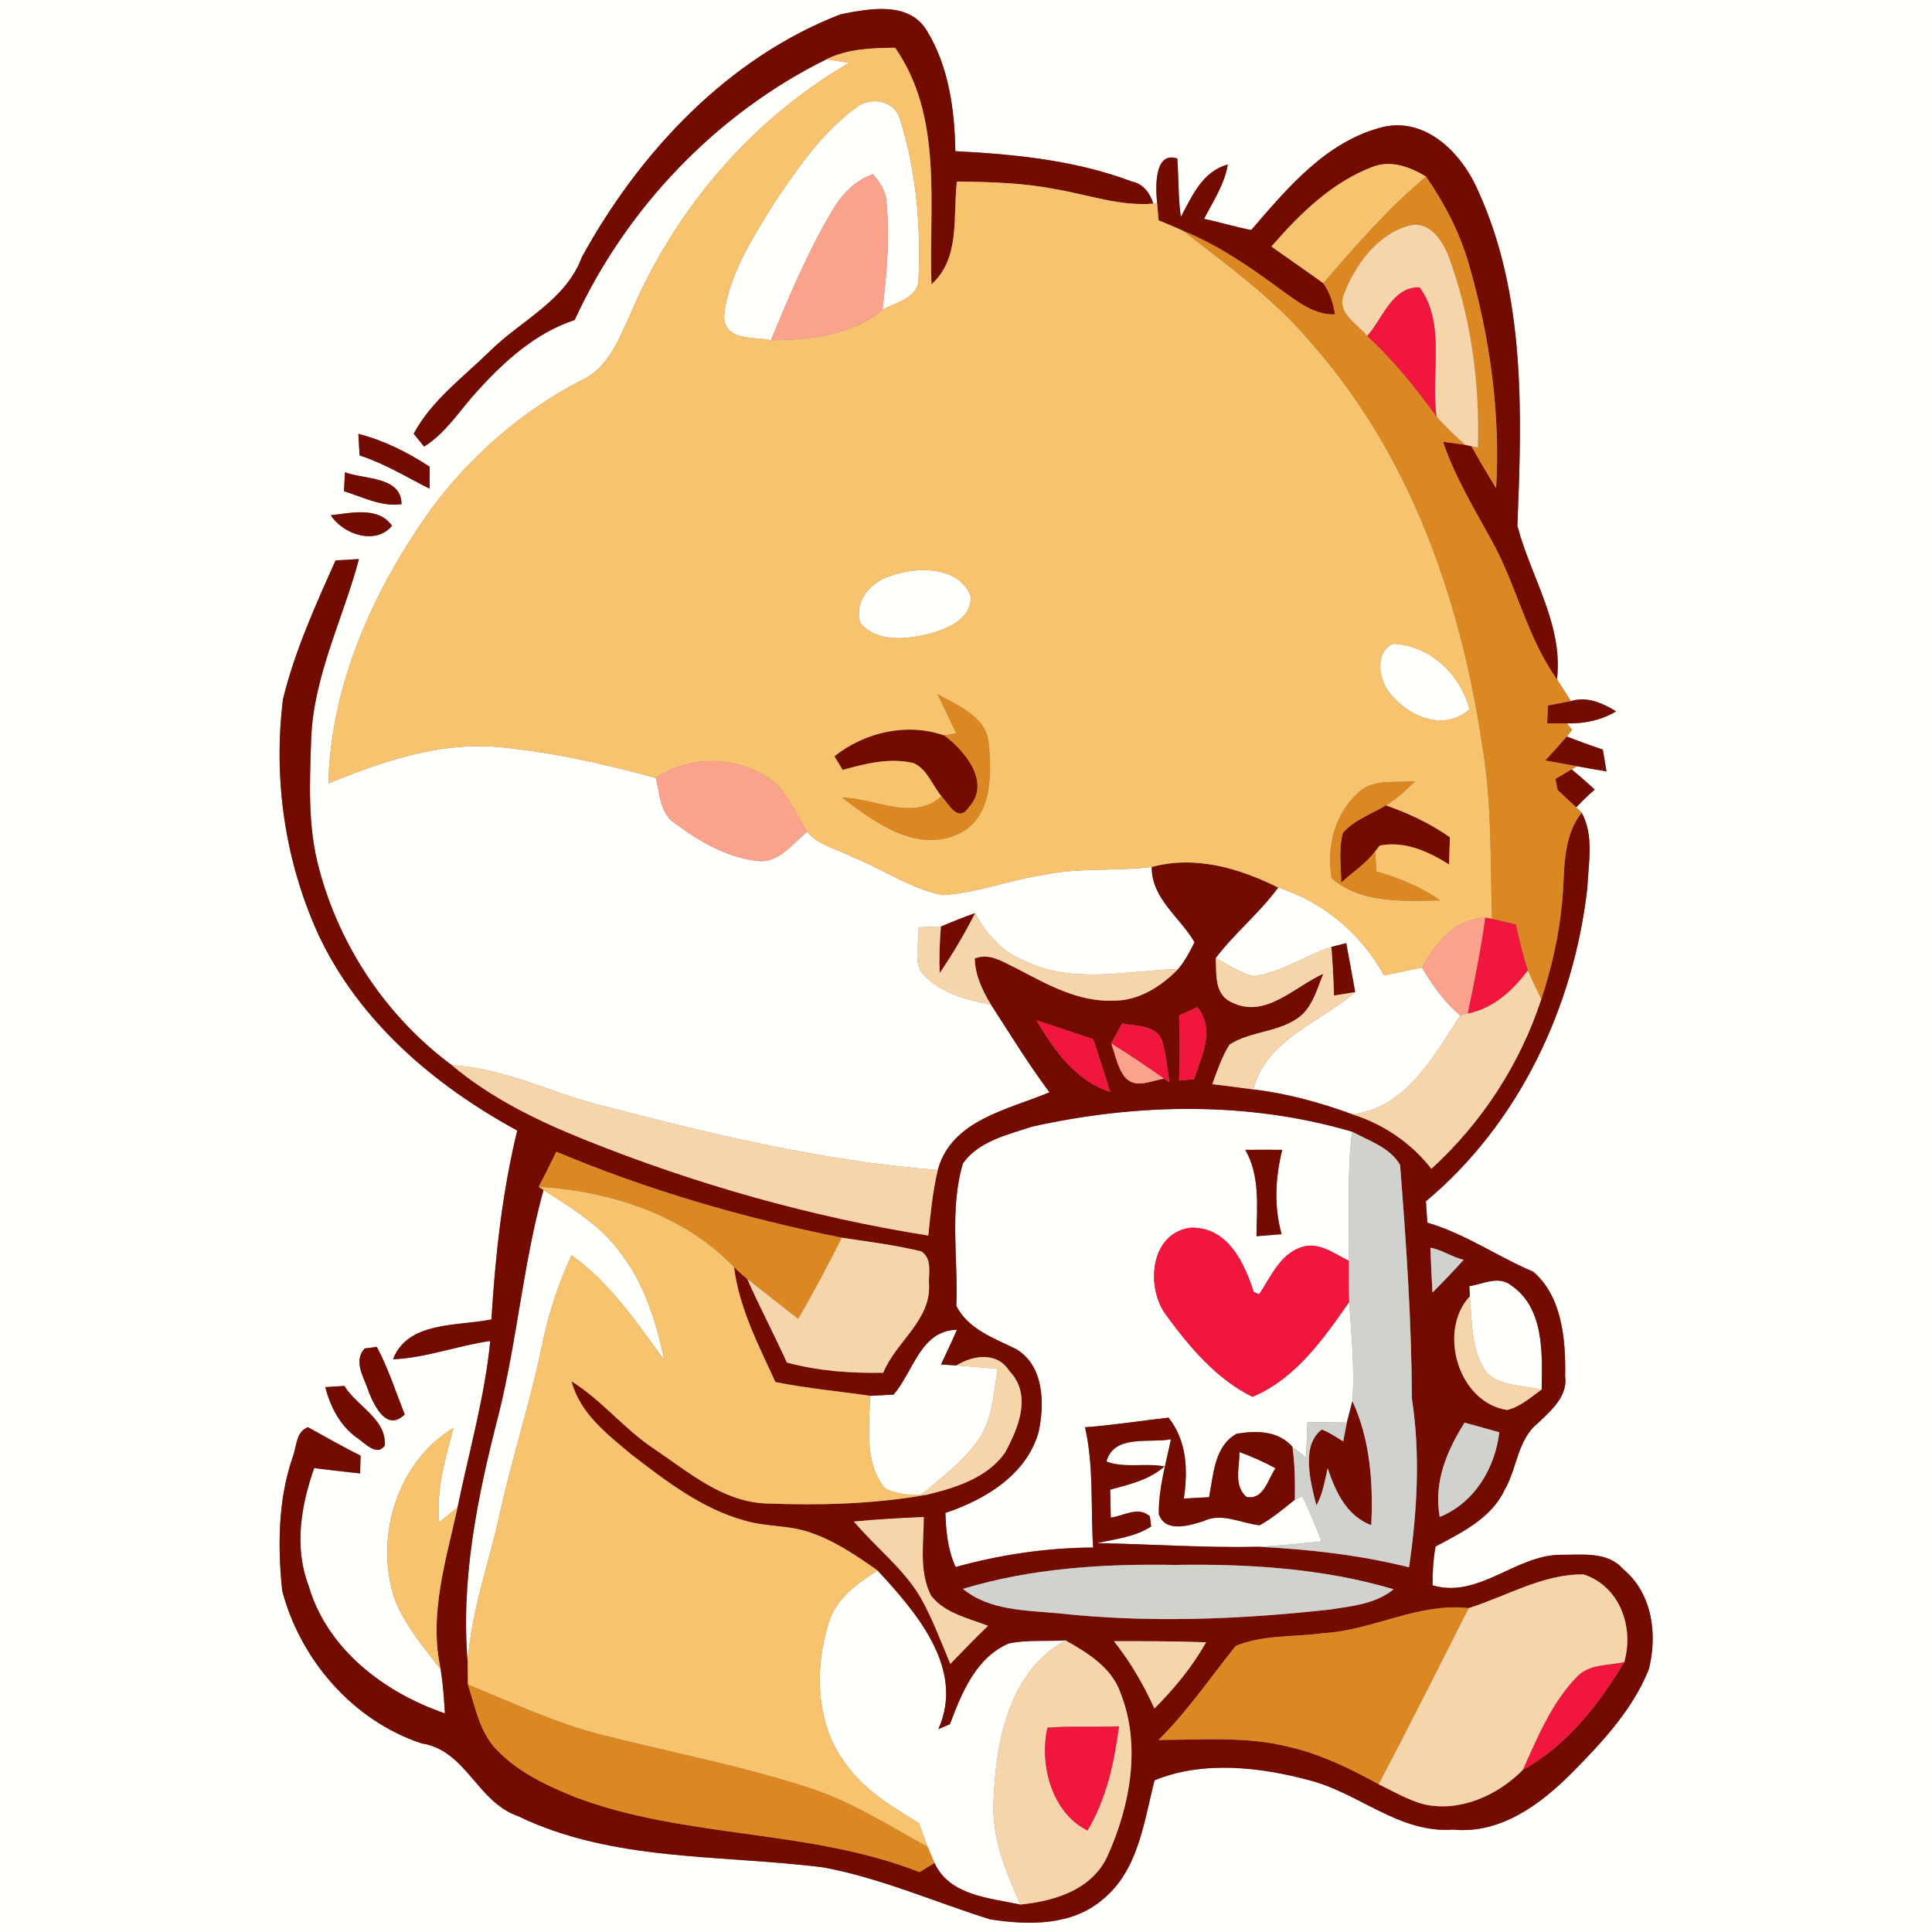 <?xml version="1.0" encoding="UTF-8" ?>
<!DOCTYPE svg PUBLIC "-//W3C//DTD SVG 1.1//EN" "http://www.w3.org/Graphics/SVG/1.1/DTD/svg11.dtd">
<svg width="250pt" height="250pt" viewBox="0 0 250 250" version="1.1" xmlns="http://www.w3.org/2000/svg">
<rect x="0" y="0" width="250" height="250" fill="#808080" stroke="none"/>
<g id="#fffffcff">
<path fill="#fffffc" opacity="1.00" d=" M 0.00 0.00 L 250.00 0.00 L 250.00 250.00 L 0.00 250.00 L 0.00 0.00 M 108.77 1.85 C 94.13 7.51 82.73 19.72 75.29 33.27 C 73.21 38.90 67.44 41.44 63.41 45.42 C 59.96 48.80 55.86 51.79 53.53 56.12 C 53.87 56.54 54.54 57.37 54.88 57.79 C 57.71 56.03 59.48 53.10 61.69 50.69 C 65.22 46.79 69.27 43.08 74.36 41.41 C 81.01 26.95 92.65 14.74 106.94 7.67 C 107.67 7.78 109.15 8.01 109.88 8.13 C 97.22 15.47 87.28 27.16 81.59 40.61 C 80.09 43.82 78.75 47.59 75.28 49.18 C 67.61 53.11 60.95 58.91 55.82 65.82 C 48.39 76.18 42.80 88.47 42.49 101.38 C 49.31 98.60 56.55 96.10 64.03 96.63 C 71.10 97.24 78.03 98.81 84.86 100.67 C 85.41 102.73 85.37 105.31 87.40 106.58 C 90.51 108.91 94.10 110.98 98.03 111.41 C 100.79 111.74 102.53 109.15 104.46 107.64 C 105.84 109.40 108.32 109.84 110.24 110.88 C 114.20 112.41 117.78 115.02 121.99 115.83 C 126.40 115.56 130.56 113.89 134.91 113.23 C 139.56 112.24 144.34 112.76 149.03 112.19 C 149.01 116.30 152.69 118.68 154.57 121.92 C 153.98 123.14 153.33 124.35 152.46 125.39 C 145.88 125.59 138.88 127.38 132.66 124.37 C 129.76 123.23 127.60 120.87 126.18 118.16 C 124.68 118.67 123.22 119.29 121.75 119.89 C 121.03 119.91 119.59 119.96 118.87 119.99 C 118.95 121.87 118.26 123.95 119.13 125.70 C 121.35 128.45 124.93 129.35 128.24 130.01 C 130.71 133.82 133.08 137.70 135.80 141.34 C 130.45 143.60 123.10 144.91 121.35 151.40 C 106.25 150.24 91.54 146.63 76.94 142.81 C 70.79 141.14 64.91 138.18 58.46 137.83 C 50.10 131.64 43.98 122.54 41.31 112.48 C 39.78 106.97 40.08 101.16 40.27 95.51 C 40.60 87.40 44.40 80.06 46.45 72.34 C 45.69 72.39 44.18 72.47 43.42 72.52 C 40.81 78.35 38.15 84.23 36.62 90.46 C 35.33 100.78 36.87 111.46 41.20 120.93 C 46.44 132.15 56.23 140.47 66.93 146.29 C 64.98 154.31 64.09 162.51 63.59 170.73 C 59.26 171.63 52.76 170.92 50.86 175.89 C 55.15 175.71 59.21 174.12 63.44 173.52 C 62.72 180.84 60.68 187.87 59.21 195.05 C 58.42 195.69 57.62 196.33 56.83 196.97 C 56.42 192.79 57.62 188.74 58.70 184.75 C 51.32 189.23 48.43 198.91 51.06 206.93 C 52.40 210.34 54.83 213.16 57.03 216.04 C 57.32 217.92 57.46 219.81 57.57 221.71 C 49.74 219.03 42.32 213.41 39.93 205.18 C 38.03 200.18 38.95 194.87 40.65 189.97 C 42.63 190.22 44.61 190.45 46.60 190.66 C 46.62 190.08 46.65 188.94 46.66 188.36 C 44.35 187.21 42.11 185.92 39.85 184.68 C 38.22 185.30 38.41 187.28 37.84 188.64 C 35.97 194.15 35.93 200.08 36.51 205.81 C 38.85 214.78 45.67 222.65 54.56 225.60 C 60.28 226.45 61.74 233.17 66.98 234.98 C 79.31 240.96 93.35 239.95 106.60 241.65 C 114.02 243.04 120.95 246.12 128.11 248.36 C 133.04 249.13 138.71 249.24 142.71 245.77 C 147.31 242.02 148.02 235.75 149.40 230.37 C 155.64 227.81 163.01 228.63 169.48 230.38 C 175.83 232.01 181.10 237.26 187.99 236.75 C 194.12 237.36 199.32 233.52 203.40 229.41 C 207.31 225.46 211.24 221.26 213.35 216.03 C 214.51 211.49 213.82 206.14 210.00 203.01 C 207.99 200.71 204.68 201.22 201.96 201.19 C 196.14 201.20 191.34 206.90 185.37 205.14 C 185.36 203.46 185.46 201.78 185.76 200.12 C 189.17 198.29 193.00 196.46 194.72 192.75 C 196.33 189.96 196.37 186.22 199.05 184.12 C 200.73 182.50 202.89 180.68 202.53 178.07 C 202.61 173.41 202.16 167.79 198.42 164.57 C 193.77 162.60 189.58 159.63 184.70 158.21 C 184.64 157.28 184.58 156.36 184.51 155.45 C 196.54 145.40 203.66 130.33 205.40 114.90 C 205.54 111.65 206.30 108.18 204.67 105.16 C 204.50 104.99 204.14 104.65 203.96 104.47 C 204.73 103.67 205.52 102.90 206.36 102.17 C 205.38 101.27 204.39 100.40 203.37 99.55 L 204.06 99.15 C 205.33 99.38 206.60 99.61 207.88 99.82 C 207.72 98.87 207.56 97.93 207.40 96.99 C 205.83 96.47 204.27 95.90 202.74 95.30 L 203.42 94.46 L 202.78 93.61 C 205.00 93.65 207.19 93.21 209.12 92.05 C 207.36 90.97 205.36 90.07 203.28 90.72 C 202.67 89.78 202.07 88.84 201.47 87.90 C 202.32 80.85 198.05 74.59 196.35 68.04 C 196.93 53.57 197.45 38.35 191.34 24.85 C 189.33 20.04 184.64 15.09 178.93 16.44 C 171.62 18.27 166.61 24.31 161.91 29.76 C 159.85 29.39 157.85 28.74 155.81 28.32 C 156.97 26.05 158.45 23.87 158.88 21.29 C 155.58 22.18 154.27 25.36 152.80 28.07 C 152.44 25.57 152.53 23.03 152.34 20.51 C 149.29 19.52 149.53 24.41 149.74 26.34 L 149.24 26.35 C 148.81 24.98 147.94 23.79 146.47 23.49 C 139.17 20.74 131.35 19.96 123.62 19.56 C 123.53 14.23 122.78 8.62 119.95 4.00 C 117.66 0.11 112.47 1.11 108.77 1.85 M 46.37 56.14 C 46.42 57.07 46.47 58.00 46.53 58.93 C 49.73 59.97 52.61 61.73 55.59 63.24 C 55.59 62.53 55.59 61.11 55.60 60.39 C 52.75 58.53 49.68 56.99 46.37 56.14 M 44.64 61.11 C 44.61 61.72 44.55 62.94 44.51 63.56 C 46.94 64.31 49.35 65.60 51.96 65.24 C 51.92 61.61 47.18 62.07 44.64 61.11 M 42.80 66.67 C 44.38 69.14 48.60 70.60 50.73 68.04 C 48.92 65.48 45.43 66.40 42.80 66.67 M 47.19 174.49 C 45.61 176.19 47.21 178.38 47.74 180.18 C 48.52 182.07 50.07 185.26 52.37 183.03 C 51.21 180.10 50.24 177.06 48.76 174.28 C 48.37 174.33 47.58 174.44 47.19 174.49 M 42.09 179.49 C 42.73 181.98 43.94 184.36 46.03 185.94 C 47.06 186.55 48.70 188.58 49.79 187.06 C 50.05 183.65 46.18 181.97 44.56 179.34 C 43.94 179.38 42.70 179.45 42.09 179.49 Z" />
<path fill="#fffffc" opacity="1.00" d=" M 110.87 13.87 C 112.72 12.43 115.87 13.05 116.47 15.51 C 118.55 22.06 119.16 29.11 118.86 35.96 C 118.94 38.56 116.00 39.08 114.20 40.06 C 114.73 35.46 115.17 30.80 114.71 26.18 C 114.67 24.76 113.84 23.58 112.97 22.54 C 110.52 23.36 108.77 25.34 107.53 27.52 C 104.45 32.77 102.08 38.40 99.76 44.02 C 97.52 43.54 93.84 44.18 93.68 40.96 C 94.27 35.51 97.42 30.79 100.22 26.22 C 103.26 21.72 106.41 17.07 110.87 13.87 Z" />
<path fill="#fffffc" opacity="1.00" d=" M 115.37 74.48 C 118.74 73.30 124.08 73.25 125.62 77.16 C 125.70 80.20 122.44 81.44 120.00 82.07 C 117.15 82.74 113.42 83.12 111.32 80.61 C 110.47 77.69 112.72 75.25 115.37 74.48 Z" />
<path fill="#fffffc" opacity="1.00" d=" M 180.28 83.31 C 185.04 83.50 188.99 87.28 190.15 91.79 C 186.73 94.81 181.96 92.61 179.61 89.38 C 178.40 87.61 177.92 84.38 180.28 83.31 Z" />
<path fill="#fffffc" opacity="1.00" d=" M 165.40 114.85 C 171.28 116.74 176.11 120.83 179.10 126.22 C 180.73 125.88 182.36 125.55 184.00 125.20 C 185.36 127.48 186.89 129.68 188.95 131.40 C 185.49 136.67 181.98 143.36 174.99 144.19 C 170.84 142.67 166.57 141.49 162.18 140.97 C 163.85 134.48 170.78 132.36 175.36 128.38 C 174.98 126.26 174.60 124.15 174.20 122.04 C 173.72 122.16 172.76 122.40 172.28 122.53 C 168.86 123.66 165.78 125.85 162.17 126.32 C 160.42 125.84 158.89 124.82 157.32 123.96 C 159.78 120.72 162.99 118.14 165.40 114.85 Z" />
<path fill="#fffffc" opacity="1.00" d=" M 133.59 145.78 C 147.14 142.76 161.57 142.49 174.96 146.44 C 174.27 151.99 174.62 157.58 174.55 163.15 C 172.65 162.23 170.65 160.62 168.41 161.38 C 165.63 162.28 164.43 165.24 162.93 167.48 C 162.76 167.40 162.41 167.25 162.23 167.17 C 161.00 163.32 158.83 158.74 154.07 158.86 C 148.79 159.55 148.21 166.60 150.90 170.18 C 153.91 174.30 157.41 178.46 162.07 180.75 C 167.63 178.43 171.26 173.25 174.59 168.47 C 174.86 172.74 175.32 177.02 175.00 181.30 C 174.82 182.00 174.46 183.39 174.28 184.08 C 172.58 184.04 170.88 184.02 169.18 184.04 C 169.12 185.56 169.07 187.09 169.01 188.62 C 168.42 188.15 167.83 187.67 167.24 187.21 C 165.39 185.11 162.56 185.10 160.01 185.53 C 157.10 187.16 157.03 190.85 156.45 193.74 C 155.36 193.79 154.27 193.85 153.19 193.92 C 153.72 190.23 153.61 186.50 151.21 183.44 C 147.60 183.85 144.02 184.42 140.40 184.69 C 141.57 189.81 141.11 195.06 141.45 200.25 C 135.43 200.28 129.45 201.17 123.66 202.77 C 122.64 200.57 122.41 198.17 122.34 195.77 C 127.52 194.04 132.93 190.79 134.43 185.17 C 135.17 181.52 135.08 176.79 131.55 174.60 C 128.66 173.17 125.34 172.05 123.75 169.00 C 124.00 162.88 122.84 156.50 124.60 150.56 C 126.57 147.69 130.43 146.81 133.59 145.78 M 161.14 148.79 C 163.10 152.22 162.63 156.19 162.59 159.97 C 163.40 159.90 165.03 159.77 165.84 159.70 C 164.83 156.11 165.03 152.38 165.92 148.79 C 164.32 148.78 162.73 148.77 161.14 148.79 Z" />
<path fill="#fffffc" opacity="1.00" d=" M 64.46 183.27 C 66.91 173.60 67.67 163.58 70.33 153.98 C 73.85 156.26 77.57 158.47 80.11 161.89 C 83.34 165.94 84.90 170.99 85.95 175.98 C 82.36 171.12 78.96 165.96 73.95 162.42 C 72.20 166.18 70.93 170.15 70.11 174.21 C 68.61 181.47 66.29 188.53 64.69 195.77 C 63.29 202.22 60.95 208.50 60.52 215.13 C 59.60 204.34 61.79 193.66 64.46 183.27 Z" />
<path fill="#fffffc" opacity="1.00" d=" M 190.13 166.43 C 191.93 166.15 193.94 165.01 195.59 166.36 C 199.85 169.29 199.57 175.22 199.49 179.81 C 197.12 179.27 194.27 179.42 192.40 177.65 C 190.32 174.83 190.51 171.08 190.19 167.75 C 190.17 167.42 190.14 166.76 190.13 166.43 Z" />
<path fill="#fffffc" opacity="1.00" d=" M 115.63 180.46 C 118.20 177.51 119.09 172.16 123.83 172.07 C 123.18 173.58 122.47 175.07 121.77 176.56 C 122.27 176.60 123.25 176.66 123.75 176.69 C 125.53 176.82 127.31 176.98 129.09 177.13 C 128.58 180.32 128.44 183.79 126.47 186.50 C 124.47 189.23 121.74 191.28 119.17 193.43 C 117.59 193.47 115.94 193.32 114.52 192.59 C 111.78 189.24 112.52 184.63 112.58 180.62 C 113.34 180.58 114.87 180.50 115.63 180.46 Z" />
<path fill="#fffffc" opacity="1.00" d=" M 143.17 189.12 C 144.16 185.55 148.74 186.78 151.52 186.24 C 150.86 189.44 149.90 192.63 149.95 195.93 C 150.79 198.37 153.87 197.42 155.68 196.85 C 158.11 195.66 160.55 197.12 163.00 197.37 C 164.65 196.46 166.09 195.23 167.55 194.06 C 167.79 193.94 168.28 193.72 168.52 193.61 C 169.40 195.53 170.28 197.46 171.00 199.45 C 168.30 199.73 165.61 200.01 162.90 200.15 C 155.91 200.31 148.93 199.80 141.95 199.68 C 144.32 199.14 146.87 198.90 148.96 197.52 C 148.92 197.19 148.83 196.54 148.79 196.21 C 147.27 194.85 145.41 196.17 143.73 196.38 C 143.72 195.48 143.68 193.66 143.66 192.76 C 146.12 192.09 148.72 191.50 150.68 189.76 C 148.20 189.27 145.54 190.02 143.17 189.12 Z" />
<path fill="#fffffc" opacity="1.00" d=" M 160.38 187.90 C 161.99 188.46 163.54 189.18 165.05 189.99 C 164.06 191.39 163.54 194.14 161.30 193.70 C 159.59 192.26 160.42 189.80 160.38 187.90 Z" />
<path fill="#fffffc" opacity="1.00" d=" M 107.20 210.10 C 108.11 206.90 110.90 204.91 113.57 203.23 C 118.55 208.62 124.93 215.94 121.42 223.75 C 121.80 223.59 122.55 223.27 122.92 223.11 C 124.44 219.07 126.27 214.52 130.51 212.67 C 132.92 212.16 135.41 212.42 137.86 212.26 C 130.53 216.33 128.87 225.33 128.57 232.99 C 128.29 237.74 130.16 242.20 132.03 246.45 C 128.06 245.59 122.88 245.31 120.93 241.07 C 120.71 240.55 120.25 239.50 120.03 238.98 C 119.65 237.96 119.28 236.95 118.93 235.93 C 115.53 233.83 111.96 231.73 109.58 228.42 C 105.58 223.29 105.34 216.11 107.20 210.10 Z" />
</g>
<g id="#730b01ff">
<path fill="#730b01" opacity="1.00" d=" M 108.77 1.85 C 112.47 1.11 117.66 0.11 119.95 4.00 C 122.78 8.62 123.53 14.23 123.62 19.56 C 131.35 19.96 139.17 20.74 146.47 23.49 C 147.94 23.79 148.81 24.98 149.24 26.35 C 144.87 26.72 140.71 25.16 136.46 24.46 C 132.30 23.65 128.05 23.54 123.82 23.49 C 123.29 28.00 124.30 33.43 120.53 36.79 C 120.16 26.52 122.09 15.18 115.83 6.18 C 112.81 6.21 109.70 6.30 106.94 7.67 C 92.65 14.74 81.01 26.95 74.36 41.41 C 69.27 43.08 65.22 46.79 61.69 50.69 C 59.48 53.10 57.71 56.03 54.88 57.79 C 54.54 57.37 53.87 56.54 53.53 56.12 C 55.86 51.79 59.96 48.80 63.41 45.42 C 67.44 41.44 73.21 38.90 75.29 33.27 C 82.73 19.72 94.13 7.51 108.77 1.85 Z" />
<path fill="#730b01" opacity="1.00" d=" M 161.91 29.76 C 166.61 24.31 171.62 18.27 178.93 16.44 C 184.64 15.09 189.33 20.04 191.34 24.85 C 197.45 38.35 196.93 53.57 196.35 68.04 C 198.05 74.59 202.32 80.85 201.47 87.90 C 197.58 82.46 196.25 75.76 193.04 69.97 C 190.74 65.80 188.26 61.69 186.72 57.16 C 187.44 57.26 188.88 57.46 189.60 57.56 L 190.38 57.73 C 191.42 59.56 192.50 61.38 193.60 63.18 C 194.16 53.32 192.77 43.44 190.01 33.98 C 188.84 29.99 186.89 26.27 184.54 22.86 C 182.48 21.59 179.95 20.65 177.56 21.61 C 172.29 23.62 168.16 27.71 164.52 31.90 C 166.75 33.50 169.02 35.04 171.24 36.65 C 172.09 37.84 172.53 39.25 172.74 40.68 C 169.96 40.79 167.77 38.90 165.63 37.41 C 161.69 34.50 157.62 31.71 153.07 29.85 C 152.03 29.38 150.98 28.94 149.92 28.51 C 149.88 27.96 149.79 26.88 149.74 26.34 C 149.53 24.41 149.29 19.52 152.34 20.51 C 152.53 23.03 152.44 25.57 152.80 28.07 C 154.27 25.36 155.58 22.18 158.88 21.29 C 158.45 23.87 156.97 26.05 155.81 28.32 C 157.85 28.74 159.85 29.39 161.91 29.76 Z" />
<path fill="#730b01" opacity="1.00" d=" M 46.37 56.14 C 49.68 56.99 52.75 58.53 55.60 60.39 C 55.59 61.11 55.59 62.53 55.59 63.24 C 52.61 61.73 49.73 59.97 46.53 58.93 C 46.47 58.00 46.42 57.07 46.37 56.14 Z" />
<path fill="#730b01" opacity="1.00" d=" M 44.64 61.11 C 47.18 62.07 51.92 61.61 51.96 65.24 C 49.35 65.60 46.94 64.31 44.51 63.56 C 44.55 62.94 44.61 61.72 44.64 61.11 Z" />
<path fill="#730b01" opacity="1.00" d=" M 42.80 66.67 C 45.43 66.40 48.92 65.48 50.73 68.04 C 48.60 70.60 44.38 69.14 42.80 66.67 Z" />
<path fill="#730b01" opacity="1.00" d=" M 43.42 72.52 C 44.18 72.47 45.69 72.39 46.45 72.34 C 44.40 80.06 40.60 87.40 40.27 95.51 C 40.08 101.16 39.78 106.97 41.31 112.48 C 43.98 122.54 50.10 131.64 58.46 137.83 C 63.55 142.11 69.57 145.03 75.70 147.49 C 89.98 153.23 104.91 157.46 120.12 159.88 C 120.41 157.04 120.68 154.18 121.35 151.40 C 123.10 144.91 130.45 143.60 135.80 141.34 C 133.08 137.70 130.71 133.82 128.24 130.01 C 127.12 128.19 126.19 126.20 126.13 124.03 C 128.12 123.22 129.94 124.58 131.68 125.38 C 135.52 127.39 139.53 129.66 144.01 129.48 C 147.31 129.55 150.23 127.66 152.46 125.39 C 153.33 124.35 153.98 123.14 154.57 121.92 C 152.69 118.68 149.01 116.30 149.03 112.19 C 154.67 110.66 160.33 112.33 165.40 114.85 C 162.99 118.14 159.78 120.72 157.32 123.96 C 157.42 126.03 157.10 128.74 159.43 129.72 C 163.76 131.87 167.54 127.63 171.25 126.00 C 170.47 127.86 169.94 129.98 168.39 131.39 C 165.75 133.62 161.94 133.35 159.11 135.16 C 158.10 136.74 157.52 138.54 156.87 140.29 C 158.64 140.51 160.41 140.72 162.18 140.97 C 166.57 141.49 170.84 142.67 174.99 144.19 C 179.04 145.47 182.61 147.89 185.22 151.24 C 191.75 145.29 196.69 137.70 199.44 129.30 C 200.76 125.30 201.71 121.17 202.11 116.97 C 202.55 112.95 202.00 108.55 204.67 105.16 C 206.30 108.18 205.54 111.65 205.40 114.90 C 203.66 130.33 196.54 145.40 184.51 155.45 C 184.58 156.36 184.64 157.28 184.70 158.21 C 189.58 159.63 193.77 162.60 198.42 164.57 C 202.16 167.79 202.61 173.41 202.53 178.07 C 202.89 180.68 200.73 182.50 199.05 184.12 C 196.37 186.22 196.33 189.96 194.72 192.75 C 193.00 196.46 189.17 198.29 185.76 200.12 C 185.46 201.78 185.36 203.46 185.37 205.14 C 191.34 206.90 196.14 201.20 201.96 201.19 C 204.68 201.22 207.99 200.71 210.00 203.01 C 213.82 206.14 214.51 211.49 213.35 216.03 C 211.24 221.26 207.31 225.46 203.40 229.41 C 199.32 233.52 194.12 237.36 187.99 236.75 C 181.10 237.26 175.83 232.01 169.48 230.38 C 163.01 228.63 155.64 227.81 149.40 230.37 C 148.02 235.75 147.31 242.02 142.71 245.77 C 138.71 249.24 133.04 249.13 128.11 248.36 C 120.95 246.12 114.02 243.04 106.60 241.65 C 93.35 239.95 79.31 240.96 66.98 234.98 C 61.74 233.17 60.28 226.45 54.56 225.60 C 45.67 222.65 38.85 214.78 36.51 205.81 C 35.93 200.08 35.97 194.15 37.84 188.64 C 38.41 187.28 38.22 185.30 39.85 184.68 C 42.11 185.92 44.35 187.21 46.66 188.36 C 46.65 188.94 46.62 190.08 46.60 190.66 C 44.61 190.45 42.63 190.22 40.65 189.97 C 38.95 194.87 38.03 200.18 39.93 205.18 C 42.32 213.41 49.74 219.03 57.57 221.71 C 57.46 219.81 57.32 217.92 57.03 216.04 C 55.46 208.94 57.70 201.93 59.21 195.05 C 60.68 187.87 62.72 180.84 63.44 173.52 C 59.21 174.12 55.15 175.71 50.86 175.89 C 52.76 170.92 59.26 171.63 63.59 170.73 C 64.09 162.51 64.98 154.31 66.93 146.29 C 56.23 140.47 46.44 132.15 41.20 120.93 C 36.87 111.46 35.33 100.78 36.62 90.46 C 38.15 84.23 40.81 78.35 43.42 72.52 M 152.57 131.40 C 152.68 134.20 152.69 137.02 152.57 139.83 C 153.06 139.78 154.03 139.69 154.52 139.65 C 155.51 136.62 157.28 133.21 154.94 130.33 C 154.15 130.69 153.36 131.04 152.57 131.40 M 134.11 132.03 C 136.40 135.89 139.16 139.83 143.65 141.29 C 142.96 139.01 142.21 136.75 141.47 134.48 C 139.02 133.64 136.57 132.82 134.11 132.03 M 145.20 132.43 C 144.84 133.07 144.14 134.36 143.79 135.01 C 144.32 136.49 144.59 138.15 145.59 139.41 C 146.98 140.97 148.96 139.80 150.65 139.58 L 151.32 140.05 C 151.05 138.23 150.90 136.39 150.37 134.63 C 149.53 132.57 146.99 132.82 145.20 132.43 M 133.59 145.78 C 130.43 146.81 126.57 147.69 124.60 150.56 C 122.84 156.50 124.00 162.88 123.75 169.00 C 125.34 172.05 128.66 173.17 131.55 174.60 C 135.08 176.79 135.17 181.52 134.43 185.17 C 132.93 190.79 127.52 194.04 122.34 195.77 C 122.41 198.17 122.64 200.57 123.66 202.77 C 129.45 201.17 135.43 200.28 141.45 200.25 C 141.11 195.06 141.57 189.81 140.40 184.69 C 144.02 184.42 147.60 183.85 151.21 183.44 C 153.61 186.50 153.72 190.23 153.19 193.92 C 154.27 193.85 155.36 193.79 156.45 193.74 C 157.03 190.85 157.10 187.16 160.01 185.53 C 162.56 185.10 165.39 185.11 167.24 187.21 C 167.56 189.47 167.59 191.77 167.55 194.06 C 166.09 195.23 164.65 196.46 163.00 197.37 C 160.55 197.12 158.11 195.66 155.68 196.85 C 153.87 197.42 150.79 198.37 149.95 195.93 C 149.90 192.63 150.86 189.44 151.52 186.24 C 148.74 186.78 144.16 185.55 143.17 189.12 C 145.54 190.02 148.20 189.27 150.68 189.76 C 148.72 191.50 146.12 192.09 143.66 192.76 C 143.68 193.66 143.72 195.48 143.73 196.38 C 145.41 196.17 147.27 194.85 148.79 196.21 C 148.83 196.54 148.92 197.19 148.96 197.52 C 146.87 198.90 144.32 199.14 141.95 199.68 C 148.93 199.80 155.91 200.31 162.90 200.15 C 169.45 200.49 175.96 201.21 182.33 202.81 C 183.38 195.57 183.81 188.23 182.70 180.97 C 182.65 170.86 181.96 160.79 181.17 150.74 C 179.85 148.46 177.14 147.63 174.96 146.44 C 161.57 142.49 147.14 142.76 133.59 145.78 M 71.99 149.03 C 71.24 150.55 70.49 152.07 69.71 153.57 L 70.33 153.98 C 67.67 163.58 66.91 173.60 64.46 183.27 C 61.79 193.66 59.60 204.34 60.52 215.13 C 60.53 215.85 60.54 217.28 60.55 217.99 C 61.53 220.97 62.09 224.32 64.44 226.59 C 67.18 229.39 70.82 231.09 74.41 232.54 C 88.77 237.96 104.67 236.63 118.98 242.25 C 119.47 241.95 120.44 241.37 120.93 241.07 C 122.88 245.31 128.06 245.59 132.03 246.45 C 136.42 246.00 141.22 244.58 143.27 240.26 C 146.23 233.75 147.71 225.87 144.98 219.03 C 143.83 215.76 140.73 213.87 137.86 212.26 C 135.41 212.42 132.92 212.16 130.51 212.67 C 126.27 214.52 124.44 219.07 122.92 223.11 C 122.55 223.27 121.80 223.59 121.42 223.75 C 124.93 215.94 118.55 208.62 113.57 203.23 C 110.81 201.29 107.98 199.35 104.76 198.28 C 102.04 197.33 99.09 197.59 96.35 196.76 C 90.80 195.24 86.19 191.65 81.71 188.22 C 78.57 185.59 75.04 182.89 73.95 178.74 C 77.86 181.17 80.75 184.89 84.58 187.44 C 89.01 190.41 93.39 194.26 98.98 194.54 C 105.95 194.82 112.99 194.64 119.87 193.43 C 123.59 192.54 127.70 191.27 130.02 188.02 C 131.78 184.81 133.59 180.49 130.61 177.41 C 129.02 174.88 125.95 175.35 123.75 176.69 C 123.25 176.66 122.27 176.60 121.77 176.56 C 122.47 175.07 123.18 173.58 123.83 172.07 C 119.09 172.16 118.20 177.51 115.63 180.46 C 114.87 180.50 113.34 180.58 112.58 180.62 C 108.50 180.02 104.39 179.65 100.34 178.84 C 98.14 174.04 95.65 169.27 94.98 163.95 C 95.53 164.49 96.10 165.01 96.70 165.50 C 98.30 169.15 100.18 172.67 101.82 176.31 C 105.89 177.41 110.09 177.71 114.29 177.63 C 115.96 173.54 120.60 170.79 120.20 165.98 C 120.19 164.57 120.60 162.86 119.22 161.93 C 115.84 161.11 112.38 160.68 108.94 160.16 C 96.30 157.63 83.88 154.03 71.99 149.03 M 185.09 161.45 C 185.16 163.38 185.25 165.32 185.36 167.26 C 186.74 165.88 188.09 164.46 189.40 163.02 C 187.90 162.67 186.61 161.73 185.09 161.45 M 190.13 166.43 C 190.14 166.76 190.17 167.42 190.19 167.75 C 186.04 172.18 188.63 181.46 195.01 182.45 C 196.73 182.05 198.07 180.80 199.49 179.81 C 199.57 175.22 199.85 169.29 195.59 166.36 C 193.94 165.01 191.93 166.15 190.13 166.43 M 189.51 184.09 C 187.19 187.79 185.49 191.82 186.30 196.29 C 190.78 194.48 193.45 190.01 194.01 185.34 C 192.51 184.92 191.01 184.49 189.51 184.09 M 160.38 187.90 C 160.42 189.80 159.59 192.26 161.30 193.70 C 163.54 194.14 164.06 191.39 165.05 189.99 C 163.54 189.18 161.99 188.46 160.38 187.90 M 110.50 196.89 C 113.31 200.22 116.89 202.93 119.13 206.73 C 120.66 209.47 121.77 212.42 122.97 215.31 C 124.58 213.65 126.18 211.98 127.85 210.38 C 125.28 209.38 122.27 208.77 120.48 206.48 C 118.87 203.34 119.55 199.68 119.53 196.30 C 116.52 196.44 113.50 196.59 110.50 196.89 M 124.60 205.60 C 128.04 208.42 132.74 208.37 136.95 208.76 C 148.62 210.03 160.40 209.56 172.04 208.28 C 174.91 207.83 177.99 207.57 180.33 205.65 C 171.17 202.93 161.51 202.35 152.00 202.50 C 142.80 202.34 133.44 202.92 124.60 205.60 M 190.05 208.09 C 183.51 207.36 177.67 210.96 171.24 211.33 C 167.48 211.85 163.44 211.51 159.89 212.99 C 156.62 217.08 153.66 221.44 149.91 225.15 C 155.59 225.13 161.37 224.65 166.94 226.08 C 170.99 227.03 174.76 228.87 178.40 230.88 C 180.31 231.82 182.19 232.92 184.27 233.48 C 188.94 234.52 193.81 232.31 197.06 229.02 C 202.75 225.89 206.88 220.58 210.17 215.09 C 211.47 210.58 209.63 205.28 204.92 203.73 C 199.65 203.66 194.96 206.55 190.05 208.09 M 144.14 212.37 C 146.27 215.03 147.97 217.98 149.38 221.08 C 151.95 218.51 154.28 215.68 156.07 212.51 C 152.09 212.37 148.12 212.36 144.14 212.37 Z" />
<path fill="#730b01" opacity="1.00" d=" M 203.28 90.72 C 205.36 90.07 207.36 90.97 209.12 92.05 C 207.19 93.21 205.00 93.65 202.78 93.61 C 202.13 93.61 200.84 93.61 200.20 93.61 C 200.23 93.03 200.28 91.87 200.31 91.29 C 201.30 91.09 202.28 90.90 203.28 90.72 Z" />
<path fill="#730b01" opacity="1.00" d=" M 107.97 97.86 C 111.92 94.73 117.36 93.48 122.17 95.16 C 124.91 97.14 128.24 101.30 125.40 104.42 C 124.02 106.55 122.84 104.14 121.82 103.03 C 120.64 101.63 120.01 99.58 118.26 98.76 C 115.18 98.00 112.01 98.80 109.04 99.63 C 108.77 99.19 108.24 98.30 107.97 97.86 Z" />
<path fill="#730b01" opacity="1.00" d=" M 199.95 98.41 C 200.89 97.38 201.83 96.35 202.74 95.30 C 204.27 95.90 205.83 96.47 207.40 96.99 C 207.56 97.93 207.72 98.87 207.88 99.82 C 206.60 99.61 205.33 99.38 204.06 99.15 C 202.69 98.90 201.32 98.65 199.95 98.41 Z" />
<path fill="#730b01" opacity="1.00" d=" M 201.27 100.79 C 201.80 100.48 202.85 99.86 203.37 99.55 C 204.39 100.40 205.38 101.27 206.36 102.17 C 205.52 102.90 204.73 103.67 203.96 104.47 C 203.16 103.72 202.36 102.98 201.56 102.24 C 201.49 101.87 201.34 101.15 201.27 100.79 Z" />
<path fill="#730b01" opacity="1.00" d=" M 173.76 107.78 C 175.23 106.08 177.47 105.35 179.34 104.21 C 182.26 105.24 185.08 106.55 187.62 108.34 C 187.58 109.51 187.54 110.68 187.51 111.86 C 184.80 110.17 181.82 108.80 178.55 109.41 L 177.94 110.17 C 176.73 111.77 175.03 112.87 173.56 114.20 C 173.52 112.07 173.21 109.88 173.76 107.78 Z" />
<path fill="#730b01" opacity="1.00" d=" M 121.75 119.89 C 123.22 119.29 124.68 118.67 126.18 118.16 C 124.82 120.84 123.29 123.44 121.59 125.92 C 121.51 123.91 121.59 121.89 121.75 119.89 Z" />
<path fill="#730b01" opacity="1.00" d=" M 172.28 122.53 C 172.76 122.40 173.72 122.16 174.20 122.04 C 174.60 124.15 174.98 126.26 175.36 128.38 C 174.44 128.52 173.53 128.68 172.62 128.83 C 172.56 126.72 172.44 124.62 172.28 122.53 Z" />
<path fill="#730b01" opacity="1.00" d=" M 161.14 148.79 C 162.73 148.77 164.32 148.78 165.92 148.79 C 165.03 152.38 164.83 156.11 165.84 159.70 C 165.03 159.77 163.40 159.90 162.59 159.97 C 162.63 156.19 163.10 152.22 161.14 148.79 Z" />
<path fill="#730b01" opacity="1.00" d=" M 47.19 174.49 C 47.58 174.44 48.37 174.33 48.76 174.28 C 50.24 177.06 51.21 180.10 52.37 183.03 C 50.07 185.26 48.52 182.07 47.74 180.18 C 47.21 178.38 45.61 176.19 47.19 174.49 Z" />
<path fill="#730b01" opacity="1.00" d=" M 42.09 179.49 C 42.70 179.45 43.94 179.38 44.56 179.34 C 46.18 181.97 50.05 183.65 49.79 187.06 C 48.70 188.58 47.06 186.55 46.03 185.94 C 43.94 184.36 42.73 181.98 42.09 179.49 Z" />
<path fill="#730b01" opacity="1.00" d=" M 174.28 184.08 C 174.46 183.39 174.82 182.00 175.00 181.30 C 177.31 186.30 177.70 191.93 177.44 197.36 C 174.23 196.13 172.82 193.03 171.80 189.99 C 171.43 191.62 171.18 193.32 170.34 194.80 C 169.58 191.85 168.30 186.98 171.05 184.98 C 172.03 185.37 172.91 185.96 173.81 186.51 C 173.93 185.90 174.17 184.69 174.28 184.08 Z" />
</g>
<g id="#f7c36eff">
<path fill="#f7c36e" opacity="1.00" d=" M 106.94 7.67 C 109.70 6.30 112.81 6.21 115.83 6.18 C 122.09 15.18 120.16 26.52 120.53 36.79 C 124.30 33.43 123.29 28.00 123.82 23.49 C 128.05 23.54 132.30 23.65 136.46 24.46 C 140.71 25.16 144.87 26.72 149.24 26.35 L 149.74 26.34 C 149.79 26.88 149.88 27.96 149.92 28.51 C 150.98 28.94 152.03 29.38 153.07 29.85 C 158.87 34.35 164.91 38.69 169.65 44.36 C 182.40 58.74 189.00 77.53 191.77 96.30 C 193.07 103.76 192.83 111.36 193.07 118.90 L 192.20 118.74 C 188.23 118.92 185.77 122.01 184.00 125.20 C 182.36 125.55 180.73 125.88 179.10 126.22 C 176.11 120.83 171.28 116.74 165.40 114.85 C 160.33 112.33 154.67 110.66 149.03 112.19 C 144.34 112.76 139.56 112.24 134.91 113.23 C 130.56 113.89 126.40 115.56 121.99 115.83 C 117.78 115.02 114.20 112.41 110.24 110.88 C 108.32 109.84 105.84 109.40 104.46 107.64 C 103.17 105.57 102.17 103.30 100.52 101.49 C 96.12 97.81 89.63 97.47 84.86 100.67 C 78.03 98.81 71.10 97.24 64.03 96.63 C 56.55 96.10 49.31 98.60 42.49 101.38 C 42.80 88.47 48.39 76.18 55.82 65.82 C 60.95 58.91 67.61 53.11 75.28 49.18 C 78.75 47.59 80.09 43.82 81.59 40.61 C 87.28 27.16 97.22 15.47 109.88 8.13 C 109.15 8.01 107.67 7.78 106.94 7.67 M 110.87 13.87 C 106.41 17.07 103.26 21.72 100.22 26.22 C 97.42 30.79 94.27 35.51 93.68 40.96 C 93.84 44.18 97.52 43.54 99.76 44.02 C 104.79 43.98 110.20 43.43 114.20 40.06 C 116.00 39.08 118.94 38.56 118.86 35.96 C 119.16 29.11 118.55 22.06 116.47 15.51 C 115.87 13.05 112.72 12.43 110.87 13.87 M 115.37 74.48 C 112.72 75.25 110.47 77.69 111.32 80.61 C 113.42 83.12 117.15 82.74 120.00 82.07 C 122.44 81.44 125.70 80.20 125.62 77.16 C 124.08 73.25 118.74 73.30 115.37 74.48 M 180.28 83.31 C 177.92 84.38 178.40 87.61 179.61 89.38 C 181.96 92.61 186.73 94.81 190.15 91.79 C 188.99 87.28 185.04 83.50 180.28 83.31 M 121.31 89.82 C 122.11 91.51 122.92 93.20 123.74 94.89 C 123.35 94.96 122.56 95.09 122.17 95.16 C 117.36 93.48 111.92 94.73 107.97 97.86 C 108.24 98.30 108.77 99.19 109.04 99.63 C 112.01 98.80 115.18 98.00 118.26 98.76 C 120.01 99.58 120.64 101.63 121.82 103.03 C 118.25 106.36 113.20 103.27 108.98 103.22 C 113.14 106.38 118.57 110.41 123.99 107.92 C 128.45 105.86 128.33 100.19 127.93 96.04 C 127.50 92.63 123.91 91.30 121.31 89.82 M 175.65 102.67 C 172.67 105.42 171.62 109.73 172.33 113.65 C 176.11 116.94 181.64 116.60 186.34 116.51 C 183.86 114.72 181.01 113.63 178.10 112.75 C 178.06 112.10 177.98 110.81 177.94 110.17 L 178.55 109.41 C 181.82 108.80 184.80 110.17 187.51 111.86 C 187.54 110.68 187.58 109.51 187.62 108.34 C 185.08 106.55 182.26 105.24 179.34 104.21 C 180.77 103.38 181.94 102.21 183.12 101.09 C 180.63 101.34 177.59 100.69 175.65 102.67 Z" />
<path fill="#f7c36e" opacity="1.00" d=" M 177.56 21.61 C 179.95 20.65 182.48 21.59 184.54 22.86 C 179.61 26.96 175.41 31.80 171.24 36.65 C 169.02 35.04 166.75 33.50 164.52 31.90 C 168.16 27.71 172.29 23.62 177.56 21.61 Z" />
<path fill="#f7c36e" opacity="1.00" d=" M 69.71 153.57 C 78.91 154.10 88.47 157.17 94.98 163.95 C 95.65 169.27 98.14 174.04 100.34 178.84 C 104.39 179.65 108.50 180.02 112.58 180.62 C 112.52 184.63 111.78 189.24 114.52 192.59 C 115.94 193.32 117.59 193.47 119.17 193.43 L 119.87 193.43 C 112.99 194.64 105.95 194.82 98.98 194.54 C 93.39 194.26 89.01 190.41 84.58 187.44 C 80.75 184.89 77.86 181.17 73.95 178.74 C 75.04 182.89 78.57 185.59 81.71 188.22 C 86.19 191.65 90.80 195.24 96.35 196.76 C 99.09 197.59 102.04 197.33 104.76 198.28 C 107.98 199.35 110.81 201.29 113.57 203.23 C 110.90 204.91 108.11 206.90 107.20 210.10 C 105.34 216.11 105.58 223.29 109.58 228.42 C 111.96 231.73 115.53 233.83 118.93 235.93 C 119.28 236.95 119.65 237.96 120.03 238.98 C 115.02 236.23 110.14 233.11 104.67 231.34 C 95.80 228.44 86.60 226.73 77.57 224.41 C 71.68 222.90 66.17 220.27 60.55 217.99 C 60.54 217.28 60.53 215.85 60.52 215.13 C 60.95 208.50 63.29 202.22 64.69 195.77 C 66.29 188.53 68.61 181.47 70.11 174.21 C 70.93 170.15 72.20 166.18 73.95 162.42 C 78.96 165.96 82.36 171.12 85.95 175.98 C 84.90 170.99 83.34 165.94 80.11 161.89 C 77.57 158.47 73.85 156.26 70.33 153.98 L 69.71 153.57 Z" />
<path fill="#f7c36e" opacity="1.00" d=" M 51.06 206.93 C 48.43 198.91 51.32 189.23 58.70 184.75 C 57.62 188.74 56.42 192.79 56.83 196.97 C 57.62 196.33 58.42 195.69 59.21 195.05 C 57.70 201.93 55.46 208.94 57.03 216.04 C 54.83 213.16 52.40 210.34 51.06 206.93 Z" />
</g>
<g id="#fba28dff">
<path fill="#fba28d" opacity="1.00" d=" M 107.53 27.52 C 108.77 25.34 110.52 23.36 112.97 22.54 C 113.84 23.58 114.67 24.76 114.71 26.18 C 115.17 30.80 114.73 35.46 114.20 40.06 C 110.20 43.43 104.79 43.98 99.76 44.02 C 102.08 38.40 104.45 32.77 107.53 27.52 Z" />
<path fill="#fba28d" opacity="1.00" d=" M 84.86 100.67 C 89.63 97.47 96.12 97.81 100.52 101.49 C 102.17 103.30 103.17 105.57 104.46 107.64 C 102.53 109.15 100.79 111.74 98.03 111.41 C 94.10 110.98 90.51 108.91 87.40 106.58 C 85.37 105.31 85.41 102.73 84.86 100.67 Z" />
<path fill="#fba28d" opacity="1.00" d=" M 184.00 125.20 C 185.77 122.01 188.23 118.92 192.20 118.74 C 191.63 122.90 190.80 127.02 189.94 131.14 L 188.95 131.40 C 186.89 129.68 185.36 127.48 184.00 125.20 Z" />
<path fill="#fba28d" opacity="1.00" d=" M 143.79 135.01 C 146.13 136.45 148.40 137.99 150.65 139.58 C 148.96 139.80 146.98 140.97 145.59 139.41 C 144.59 138.15 144.32 136.49 143.79 135.01 Z" />
</g>
<g id="#db8823ff">
<path fill="#db8823" opacity="1.00" d=" M 184.54 22.86 C 186.89 26.27 188.84 29.99 190.01 33.98 C 192.77 43.44 194.16 53.32 193.60 63.18 C 192.50 61.38 191.42 59.56 190.38 57.73 L 191.24 57.91 C 191.49 49.61 190.38 41.20 187.52 33.38 C 186.72 31.15 184.98 28.45 182.20 29.23 C 178.15 30.41 175.31 34.34 173.89 38.14 C 172.93 40.50 175.67 41.89 176.91 43.48 C 180.32 46.58 183.17 50.20 185.89 53.90 C 187.05 55.20 188.29 56.41 189.60 57.56 C 188.88 57.46 187.44 57.26 186.72 57.16 C 188.26 61.69 190.74 65.80 193.04 69.97 C 196.25 75.76 197.58 82.46 201.47 87.90 C 202.07 88.84 202.67 89.78 203.28 90.72 C 202.28 90.90 201.30 91.09 200.31 91.29 C 200.28 91.87 200.23 93.03 200.20 93.61 C 200.84 93.61 202.13 93.61 202.78 93.61 L 203.42 94.46 L 202.74 95.30 C 201.83 96.35 200.89 97.38 199.95 98.41 C 201.32 98.65 202.69 98.90 204.06 99.15 L 203.37 99.55 C 202.85 99.86 201.80 100.48 201.27 100.79 C 201.34 101.15 201.49 101.87 201.56 102.24 C 202.36 102.98 203.16 103.72 203.96 104.47 C 204.14 104.65 204.50 104.99 204.67 105.16 C 202.00 108.55 202.55 112.95 202.11 116.97 C 201.71 121.17 200.76 125.30 199.44 129.30 C 198.84 128.06 198.24 126.82 197.70 125.56 C 197.07 123.61 196.61 121.62 196.15 119.62 C 195.13 119.37 194.10 119.13 193.07 118.90 C 192.83 111.36 193.07 103.76 191.77 96.30 C 189.00 77.53 182.40 58.74 169.65 44.36 C 164.91 38.69 158.87 34.35 153.07 29.85 C 157.62 31.71 161.69 34.50 165.63 37.41 C 167.77 38.90 169.96 40.79 172.74 40.68 C 172.53 39.25 172.09 37.84 171.24 36.65 C 175.41 31.80 179.61 26.96 184.54 22.86 Z" />
<path fill="#db8823" opacity="1.00" d=" M 121.31 89.82 C 123.91 91.30 127.50 92.63 127.93 96.04 C 128.33 100.19 128.45 105.86 123.99 107.92 C 118.57 110.41 113.14 106.38 108.98 103.22 C 113.20 103.27 118.25 106.36 121.82 103.03 C 122.84 104.14 124.02 106.55 125.40 104.42 C 128.24 101.30 124.91 97.14 122.17 95.16 C 122.56 95.09 123.35 94.96 123.74 94.89 C 122.92 93.20 122.11 91.51 121.31 89.82 Z" />
<path fill="#db8823" opacity="1.00" d=" M 175.65 102.67 C 177.59 100.69 180.63 101.34 183.12 101.09 C 181.94 102.21 180.77 103.38 179.34 104.21 C 177.47 105.35 175.23 106.08 173.76 107.78 C 173.21 109.88 173.52 112.07 173.56 114.20 C 175.03 112.87 176.73 111.77 177.94 110.17 C 177.98 110.81 178.06 112.10 178.10 112.75 C 181.01 113.63 183.86 114.72 186.34 116.51 C 181.64 116.60 176.11 116.94 172.33 113.65 C 171.62 109.73 172.67 105.42 175.65 102.67 Z" />
<path fill="#db8823" opacity="1.00" d=" M 71.99 149.03 C 83.88 154.03 96.30 157.63 108.94 160.16 C 107.13 163.70 105.30 167.24 103.28 170.67 C 101.09 168.94 98.88 167.23 96.70 165.50 C 96.10 165.01 95.53 164.49 94.98 163.95 C 88.47 157.17 78.91 154.10 69.71 153.57 C 70.49 152.07 71.24 150.55 71.99 149.03 Z" />
<path fill="#db8823" opacity="1.00" d=" M 171.24 211.33 C 177.67 210.96 183.51 207.36 190.05 208.09 C 186.21 215.71 182.38 223.33 178.40 230.88 C 174.76 228.87 170.99 227.03 166.94 226.08 C 161.37 224.65 155.59 225.13 149.91 225.15 C 153.66 221.44 156.62 217.08 159.89 212.99 C 163.44 211.51 167.48 211.85 171.24 211.33 Z" />
<path fill="#db8823" opacity="1.00" d=" M 60.55 217.99 C 66.17 220.27 71.68 222.90 77.57 224.41 C 86.60 226.73 95.80 228.44 104.67 231.34 C 110.14 233.11 115.02 236.23 120.03 238.98 C 120.25 239.50 120.71 240.55 120.93 241.07 C 120.44 241.37 119.47 241.95 118.98 242.25 C 104.67 236.63 88.77 237.96 74.41 232.54 C 70.82 231.09 67.18 229.39 64.44 226.59 C 62.09 224.32 61.53 220.97 60.55 217.99 Z" />
</g>
<g id="#f7d5abff">
<path fill="#f7d5ab" opacity="1.00" d=" M 173.89 38.14 C 175.31 34.34 178.15 30.41 182.20 29.23 C 184.98 28.45 186.72 31.15 187.52 33.38 C 190.38 41.20 191.49 49.61 191.24 57.91 L 190.38 57.73 L 189.60 57.56 C 188.29 56.41 187.05 55.20 185.89 53.90 C 185.08 48.42 187.16 41.91 183.69 37.18 C 180.12 37.10 178.93 41.24 176.91 43.48 C 175.67 41.89 172.93 40.50 173.89 38.14 Z" />
<path fill="#f7d5ab" opacity="1.00" d=" M 126.18 118.16 C 127.60 120.87 129.76 123.23 132.66 124.37 C 138.88 127.38 145.88 125.59 152.46 125.39 C 150.23 127.66 147.31 129.55 144.01 129.48 C 139.53 129.66 135.52 127.39 131.68 125.38 C 129.94 124.58 128.12 123.22 126.13 124.03 C 126.19 126.20 127.12 128.19 128.24 130.01 C 124.93 129.35 121.35 128.45 119.13 125.70 C 118.26 123.95 118.95 121.87 118.87 119.99 C 119.59 119.96 121.03 119.91 121.75 119.89 C 121.59 121.89 121.51 123.91 121.59 125.92 C 123.29 123.44 124.82 120.84 126.18 118.16 Z" />
<path fill="#f7d5ab" opacity="1.00" d=" M 162.17 126.32 C 165.78 125.85 168.86 123.66 172.28 122.53 C 172.44 124.62 172.56 126.72 172.62 128.83 C 173.53 128.68 174.44 128.52 175.36 128.38 C 170.78 132.36 163.85 134.48 162.18 140.97 C 160.41 140.72 158.64 140.51 156.87 140.29 C 157.52 138.54 158.10 136.74 159.11 135.16 C 161.94 133.35 165.75 133.62 168.39 131.39 C 169.94 129.98 170.47 127.86 171.25 126.00 C 167.54 127.63 163.76 131.87 159.43 129.72 C 157.10 128.74 157.42 126.03 157.32 123.96 C 158.89 124.82 160.42 125.84 162.17 126.32 Z" />
<path fill="#f7d5ab" opacity="1.00" d=" M 197.70 125.56 C 198.24 126.82 198.84 128.06 199.44 129.30 C 196.69 137.70 191.75 145.29 185.22 151.24 C 182.61 147.89 179.04 145.47 174.99 144.19 C 181.98 143.36 185.49 136.67 188.95 131.40 L 189.94 131.14 C 193.25 130.47 195.74 128.18 197.70 125.56 Z" />
<path fill="#f7d5ab" opacity="1.00" d=" M 58.46 137.83 C 64.91 138.18 70.79 141.14 76.94 142.81 C 91.54 146.63 106.25 150.24 121.35 151.40 C 120.68 154.18 120.41 157.04 120.12 159.88 C 104.91 157.46 89.98 153.23 75.70 147.49 C 69.57 145.03 63.55 142.11 58.46 137.83 Z" />
<path fill="#f7d5ab" opacity="1.00" d=" M 108.94 160.16 C 112.38 160.68 115.84 161.11 119.22 161.93 C 120.60 162.86 120.19 164.57 120.20 165.98 C 120.60 170.79 115.96 173.54 114.29 177.63 C 110.09 177.71 105.89 177.41 101.82 176.31 C 100.18 172.67 98.30 169.15 96.70 165.50 C 98.88 167.23 101.09 168.94 103.28 170.67 C 105.30 167.24 107.13 163.70 108.94 160.16 Z" />
<path fill="#f7d5ab" opacity="1.00" d=" M 195.01 182.45 C 188.63 181.46 186.04 172.18 190.19 167.75 C 190.51 171.08 190.32 174.83 192.40 177.65 C 194.27 179.42 197.12 179.27 199.49 179.81 C 198.07 180.80 196.73 182.05 195.01 182.45 Z" />
<path fill="#f7d5ab" opacity="1.00" d=" M 123.75 176.69 C 125.95 175.35 129.02 174.88 130.61 177.41 C 133.59 180.49 131.78 184.81 130.02 188.02 C 127.70 191.27 123.59 192.54 119.87 193.43 L 119.17 193.43 C 121.74 191.28 124.47 189.23 126.47 186.50 C 128.44 183.79 128.58 180.32 129.09 177.13 C 127.31 176.98 125.53 176.82 123.75 176.69 Z" />
<path fill="#f7d5ab" opacity="1.00" d=" M 110.50 196.89 C 113.50 196.59 116.52 196.44 119.53 196.30 C 119.55 199.68 118.87 203.34 120.48 206.48 C 122.27 208.77 125.28 209.38 127.85 210.38 C 126.18 211.98 124.58 213.65 122.97 215.31 C 121.77 212.42 120.66 209.47 119.13 206.73 C 116.89 202.93 113.31 200.22 110.50 196.89 Z" />
<path fill="#f7d5ab" opacity="1.00" d=" M 190.05 208.09 C 194.96 206.55 199.65 203.66 204.92 203.73 C 209.63 205.28 211.47 210.58 210.17 215.09 C 208.09 215.54 205.56 215.31 204.01 217.04 C 200.75 220.40 198.97 224.82 197.06 229.02 C 193.81 232.31 188.94 234.52 184.27 233.48 C 182.19 232.92 180.31 231.82 178.40 230.88 C 182.38 223.33 186.21 215.71 190.05 208.09 Z" />
<path fill="#f7d5ab" opacity="1.00" d=" M 144.14 212.37 C 148.12 212.36 152.09 212.37 156.07 212.51 C 154.28 215.68 151.95 218.51 149.38 221.08 C 147.97 217.98 146.27 215.03 144.14 212.37 Z" />
<path fill="#f7d5ab" opacity="1.00" d=" M 128.57 232.99 C 128.87 225.33 130.53 216.33 137.86 212.26 C 140.73 213.87 143.83 215.76 144.98 219.03 C 147.71 225.87 146.23 233.75 143.27 240.26 C 141.22 244.58 136.42 246.00 132.03 246.45 C 130.16 242.20 128.29 237.74 128.57 232.99 M 135.54 223.56 C 134.46 228.37 136.10 234.56 140.72 236.87 C 143.16 232.79 144.19 228.06 144.79 223.39 C 141.70 223.53 138.61 223.32 135.54 223.56 Z" />
</g>
<g id="#f0163dff">
<path fill="#f0163d" opacity="1.00" d=" M 176.91 43.48 C 178.93 41.24 180.12 37.10 183.69 37.18 C 187.16 41.91 185.08 48.42 185.89 53.90 C 183.17 50.20 180.32 46.58 176.91 43.48 Z" />
<path fill="#f0163d" opacity="1.00" d=" M 192.20 118.74 L 193.07 118.90 C 194.10 119.13 195.13 119.37 196.15 119.62 C 196.61 121.62 197.07 123.61 197.70 125.56 C 195.74 128.18 193.25 130.47 189.94 131.14 C 190.80 127.02 191.63 122.90 192.20 118.74 Z" />
<path fill="#f0163d" opacity="1.00" d=" M 152.57 131.40 C 153.36 131.04 154.15 130.69 154.94 130.33 C 157.28 133.21 155.51 136.62 154.52 139.65 C 154.03 139.69 153.06 139.78 152.57 139.83 C 152.69 137.02 152.68 134.20 152.57 131.40 Z" />
<path fill="#f0163d" opacity="1.00" d=" M 134.11 132.03 C 136.57 132.82 139.02 133.64 141.47 134.48 C 142.21 136.75 142.96 139.01 143.65 141.29 C 139.16 139.83 136.40 135.89 134.11 132.03 Z" />
<path fill="#f0163d" opacity="1.00" d=" M 145.20 132.43 C 146.99 132.82 149.53 132.57 150.37 134.63 C 150.90 136.39 151.05 138.23 151.32 140.05 L 150.65 139.58 C 148.40 137.99 146.13 136.45 143.79 135.01 C 144.14 134.36 144.84 133.07 145.20 132.43 Z" />
<path fill="#f0163d" opacity="1.00" d=" M 150.90 170.18 C 148.21 166.60 148.79 159.55 154.07 158.86 C 158.83 158.74 161.00 163.32 162.23 167.17 C 162.41 167.25 162.76 167.40 162.93 167.48 C 164.43 165.24 165.63 162.28 168.41 161.38 C 170.65 160.62 172.65 162.23 174.55 163.15 C 174.53 164.93 174.52 166.70 174.59 168.47 C 171.26 173.25 167.63 178.43 162.07 180.75 C 157.41 178.46 153.91 174.30 150.90 170.18 Z" />
<path fill="#f0163d" opacity="1.00" d=" M 204.01 217.04 C 205.56 215.31 208.09 215.54 210.17 215.09 C 206.88 220.58 202.75 225.89 197.06 229.02 C 198.97 224.82 200.75 220.40 204.01 217.04 Z" />
<path fill="#f0163d" opacity="1.00" d=" M 135.54 223.56 C 138.61 223.32 141.70 223.53 144.79 223.39 C 144.19 228.06 143.16 232.79 140.72 236.87 C 136.10 234.56 134.46 228.37 135.54 223.56 Z" />
</g>
<g id="#d1d1cdff">
<path fill="#d1d1cd" opacity="1.00" d=" M 174.96 146.44 C 177.14 147.63 179.85 148.46 181.17 150.74 C 181.96 160.79 182.65 170.86 182.70 180.97 C 183.81 188.23 183.38 195.57 182.33 202.81 C 175.96 201.21 169.45 200.49 162.90 200.15 C 165.61 200.01 168.30 199.73 171.00 199.45 C 170.28 197.46 169.40 195.53 168.52 193.61 C 168.28 193.72 167.79 193.94 167.55 194.06 C 167.59 191.77 167.56 189.47 167.24 187.21 C 167.83 187.67 168.42 188.15 169.01 188.62 C 169.07 187.09 169.12 185.56 169.18 184.04 C 170.88 184.02 172.58 184.04 174.28 184.08 C 174.17 184.69 173.93 185.90 173.81 186.51 C 172.91 185.96 172.03 185.37 171.05 184.98 C 168.30 186.98 169.58 191.85 170.34 194.80 C 171.18 193.32 171.43 191.62 171.80 189.99 C 172.82 193.03 174.23 196.13 177.44 197.36 C 177.70 191.93 177.31 186.30 175.00 181.30 C 175.32 177.02 174.86 172.74 174.59 168.47 C 174.52 166.70 174.53 164.93 174.55 163.15 C 174.62 157.58 174.27 151.99 174.96 146.44 Z" />
<path fill="#d1d1cd" opacity="1.00" d=" M 185.09 161.45 C 186.61 161.73 187.90 162.67 189.40 163.02 C 188.09 164.46 186.74 165.88 185.36 167.26 C 185.25 165.32 185.16 163.38 185.09 161.45 Z" />
<path fill="#d1d1cd" opacity="1.00" d=" M 189.51 184.09 C 191.01 184.49 192.51 184.92 194.01 185.34 C 193.45 190.01 190.78 194.48 186.30 196.29 C 185.49 191.82 187.19 187.79 189.51 184.09 Z" />
<path fill="#d1d1cd" opacity="1.00" d=" M 124.60 205.60 C 133.44 202.92 142.80 202.34 152.00 202.50 C 161.51 202.35 171.17 202.93 180.33 205.65 C 177.99 207.57 174.91 207.83 172.04 208.28 C 160.40 209.56 148.62 210.03 136.95 208.76 C 132.74 208.37 128.04 208.42 124.60 205.60 Z" />
</g>
</svg>
